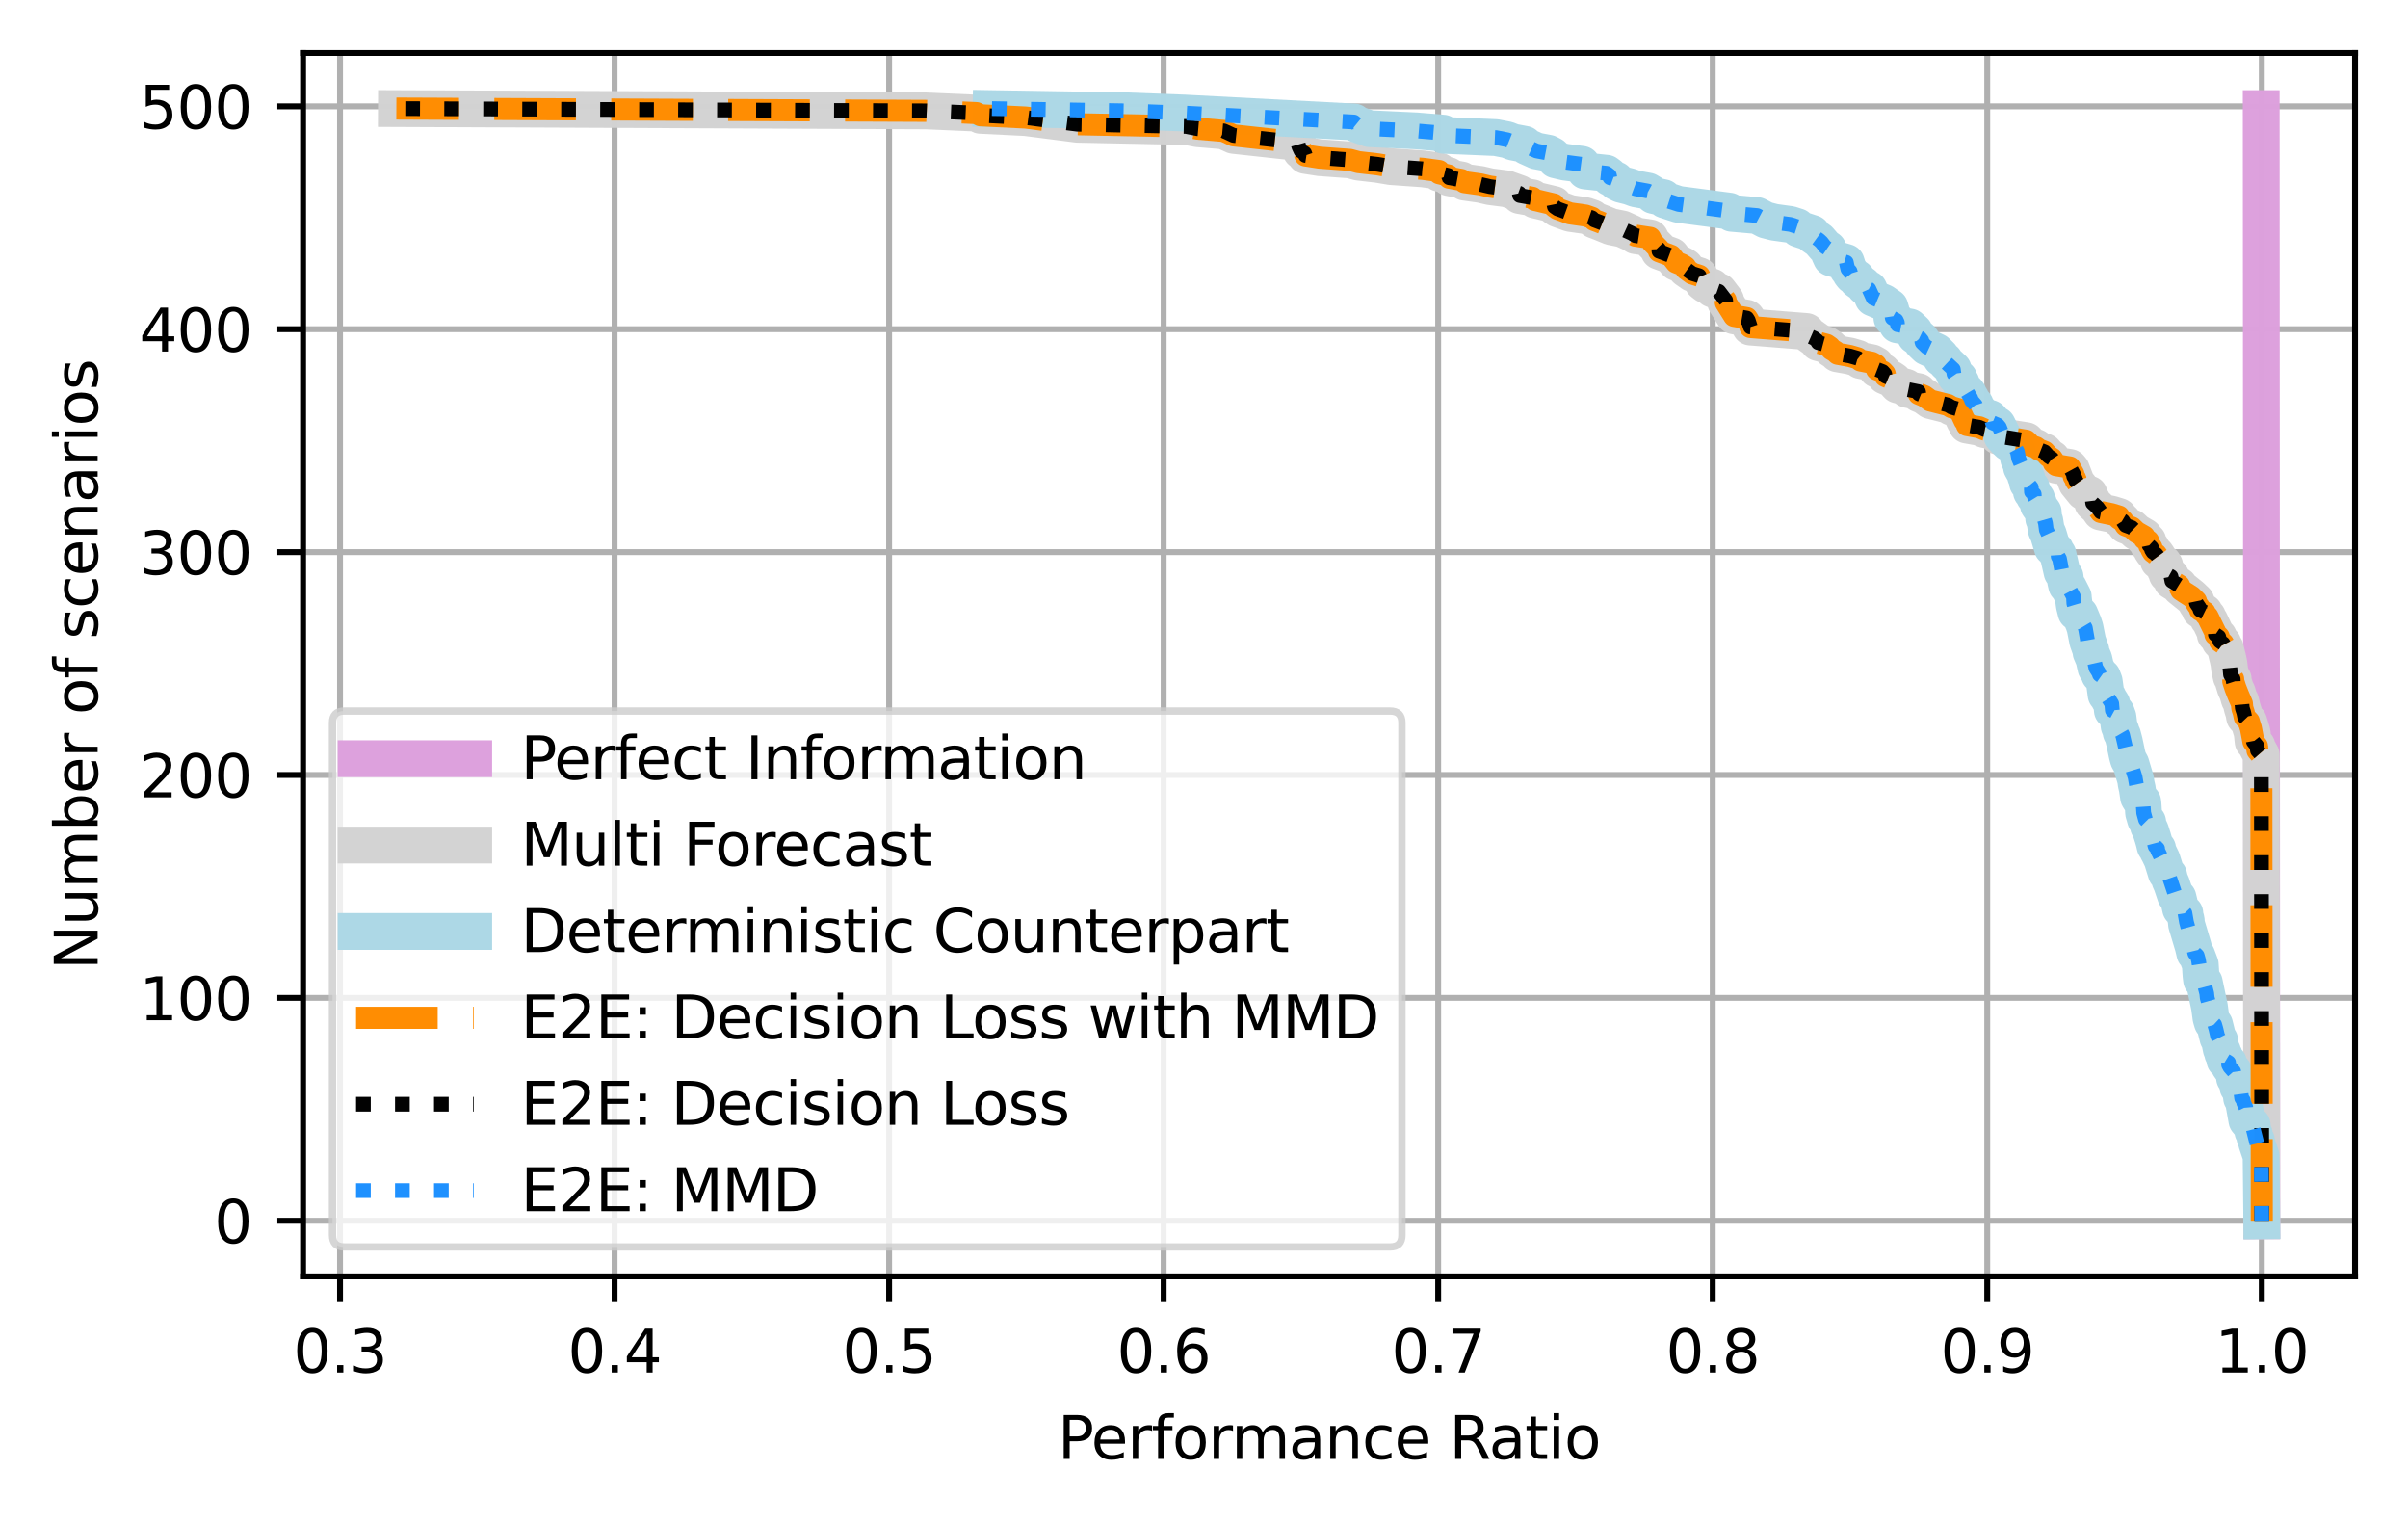 <?xml version="1.0" encoding="UTF-8" standalone="no"?>
<svg
   width="327.413pt"
   height="207.205pt"
   viewBox="0 0 327.413 207.205"
   version="1.1"
   id="svg717"
   sodipodi:docname="68f41db2445b3e10ce563d4ff53de3bb.svg"
   xmlns:inkscape="http://www.inkscape.org/namespaces/inkscape"
   xmlns:sodipodi="http://sodipodi.sourceforge.net/DTD/sodipodi-0.dtd"
   xmlns:xlink="http://www.w3.org/1999/xlink"
   xmlns="http://www.w3.org/2000/svg"
   xmlns:svg="http://www.w3.org/2000/svg"
   xmlns:rdf="http://www.w3.org/1999/02/22-rdf-syntax-ns#"
   xmlns:cc="http://creativecommons.org/ns#"
   xmlns:dc="http://purl.org/dc/elements/1.1/">
  <sodipodi:namedview
     id="namedview719"
     pagecolor="#ffffff"
     bordercolor="#666666"
     borderopacity="1.0"
     inkscape:pageshadow="2"
     inkscape:pageopacity="0.0"
     inkscape:pagecheckerboard="0"
     inkscape:document-units="pt" />
  <defs
     id="defs6">
    <style
       type="text/css"
       id="style4">*{stroke-linejoin: round; stroke-linecap: butt}</style>
  </defs>
  <g
     id="figure_1">
    <g
       id="patch_1">
      <path
         d="M 0,207.205 H 327.413 V 0 H 0 Z"
         style="fill:#ffffff"
         id="path8" />
    </g>
    <g
       id="axes_1">
      <g
         id="patch_2">
        <path
           d="m 41.212,173.52 h 279 V 7.2 h -279 z"
           style="fill:#ffffff"
           id="path11" />
      </g>
      <g
         id="matplotlib.axis_1">
        <g
           id="xtick_1">
          <g
             id="line2d_1">
            <path
               d="M 46.235,173.52 V 7.2"
               clip-path="url(#p139800bf22)"
               style="fill:none;stroke:#b0b0b0;stroke-width:0.8;stroke-linecap:square"
               id="path14" />
          </g>
          <g
             id="line2d_2">
            <defs
               id="defs18">
              <path
                 id="mccf0097207"
                 d="M 0,0 V 3.5"
                 style="stroke:#000000;stroke-width:0.8" />
            </defs>
            <g
               id="g22">
              <use
                 xlink:href="#mccf0097207"
                 x="46.235"
                 y="173.52"
                 style="stroke:#000000;stroke-width:0.8"
                 id="use20"
                 width="100%"
                 height="100%" />
            </g>
          </g>
          <g
             id="text_1">
            <!-- 0.3 -->
            <g
               transform="matrix(0.08,0,0,-0.08,39.874,186.599)"
               id="g36">
              <defs
                 id="defs28">
                <path
                   id="DejaVuSans-30"
                   d="m 2034,4250 q -487,0 -733,-480 -245,-479 -245,-1442 0,-959 245,-1439 246,-480 733,-480 491,0 736,480 246,480 246,1439 0,963 -246,1442 -245,480 -736,480 z m 0,500 q 785,0 1199,-621 414,-620 414,-1801 0,-1178 -414,-1799 -414,-620 -1199,-620 -784,0 -1198,620 -414,621 -414,1799 0,1181 414,1801 414,621 1198,621 z"
                   transform="scale(0.016)" />
                <path
                   id="DejaVuSans-2e"
                   d="m 684,794 h 660 V 0 H 684 Z"
                   transform="scale(0.016)" />
                <path
                   id="DejaVuSans-33"
                   d="m 2597,2516 q 453,-97 707,-404 255,-306 255,-756 0,-690 -475,-1069 -475,-378 -1350,-378 -293,0 -604,58 -311,58 -642,174 v 609 q 262,-153 574,-231 313,-78 654,-78 593,0 904,234 311,234 311,681 0,413 -289,645 -289,233 -804,233 h -544 v 519 h 569 q 465,0 712,186 247,186 247,536 0,359 -255,551 -254,193 -729,193 -260,0 -557,-57 -297,-56 -653,-174 v 562 q 360,100 674,150 314,50 592,50 719,0 1137,-327 419,-326 419,-882 0,-388 -222,-655 -222,-267 -631,-370 z"
                   transform="scale(0.016)" />
              </defs>
              <use
                 xlink:href="#DejaVuSans-30"
                 id="use30"
                 x="0"
                 y="0"
                 width="100%"
                 height="100%" />
              <use
                 xlink:href="#DejaVuSans-2e"
                 x="63.623"
                 id="use32"
                 y="0"
                 width="100%"
                 height="100%" />
              <use
                 xlink:href="#DejaVuSans-33"
                 x="95.41"
                 id="use34"
                 y="0"
                 width="100%"
                 height="100%" />
            </g>
          </g>
        </g>
        <g
           id="xtick_2">
          <g
             id="line2d_3">
            <path
               d="M 83.563,173.52 V 7.2"
               clip-path="url(#p139800bf22)"
               style="fill:none;stroke:#b0b0b0;stroke-width:0.8;stroke-linecap:square"
               id="path40" />
          </g>
          <g
             id="line2d_4">
            <g
               id="g45">
              <use
                 xlink:href="#mccf0097207"
                 x="83.563"
                 y="173.52"
                 style="stroke:#000000;stroke-width:0.8"
                 id="use43"
                 width="100%"
                 height="100%" />
            </g>
          </g>
          <g
             id="text_2">
            <!-- 0.4 -->
            <g
               transform="matrix(0.08,0,0,-0.08,77.202,186.599)"
               id="g57">
              <defs
                 id="defs49">
                <path
                   id="DejaVuSans-34"
                   d="M 2419,4116 825,1625 h 1594 z m -166,550 h 794 V 1625 h 666 V 1100 H 3047 V 0 H 2419 V 1100 H 313 v 609 z"
                   transform="scale(0.016)" />
              </defs>
              <use
                 xlink:href="#DejaVuSans-30"
                 id="use51"
                 x="0"
                 y="0"
                 width="100%"
                 height="100%" />
              <use
                 xlink:href="#DejaVuSans-2e"
                 x="63.623"
                 id="use53"
                 y="0"
                 width="100%"
                 height="100%" />
              <use
                 xlink:href="#DejaVuSans-34"
                 x="95.41"
                 id="use55"
                 y="0"
                 width="100%"
                 height="100%" />
            </g>
          </g>
        </g>
        <g
           id="xtick_3">
          <g
             id="line2d_5">
            <path
               d="M 120.891,173.52 V 7.2"
               clip-path="url(#p139800bf22)"
               style="fill:none;stroke:#b0b0b0;stroke-width:0.8;stroke-linecap:square"
               id="path61" />
          </g>
          <g
             id="line2d_6">
            <g
               id="g66">
              <use
                 xlink:href="#mccf0097207"
                 x="120.891"
                 y="173.52"
                 style="stroke:#000000;stroke-width:0.8"
                 id="use64"
                 width="100%"
                 height="100%" />
            </g>
          </g>
          <g
             id="text_3">
            <!-- 0.5 -->
            <g
               transform="matrix(0.08,0,0,-0.08,114.53,186.599)"
               id="g78">
              <defs
                 id="defs70">
                <path
                   id="DejaVuSans-35"
                   d="M 691,4666 H 3169 V 4134 H 1269 V 2991 q 137,47 274,70 138,23 276,23 781,0 1237,-428 457,-428 457,-1159 Q 3513,744 3044,326 2575,-91 1722,-91 1428,-91 1123,-41 819,9 494,109 v 635 q 281,-153 581,-228 300,-75 634,-75 541,0 856,284 316,284 316,772 0,487 -316,771 -315,285 -856,285 -253,0 -505,-56 -251,-56 -513,-175 z"
                   transform="scale(0.016)" />
              </defs>
              <use
                 xlink:href="#DejaVuSans-30"
                 id="use72"
                 x="0"
                 y="0"
                 width="100%"
                 height="100%" />
              <use
                 xlink:href="#DejaVuSans-2e"
                 x="63.623"
                 id="use74"
                 y="0"
                 width="100%"
                 height="100%" />
              <use
                 xlink:href="#DejaVuSans-35"
                 x="95.41"
                 id="use76"
                 y="0"
                 width="100%"
                 height="100%" />
            </g>
          </g>
        </g>
        <g
           id="xtick_4">
          <g
             id="line2d_7">
            <path
               d="M 158.219,173.52 V 7.2"
               clip-path="url(#p139800bf22)"
               style="fill:none;stroke:#b0b0b0;stroke-width:0.8;stroke-linecap:square"
               id="path82" />
          </g>
          <g
             id="line2d_8">
            <g
               id="g87">
              <use
                 xlink:href="#mccf0097207"
                 x="158.219"
                 y="173.52"
                 style="stroke:#000000;stroke-width:0.8"
                 id="use85"
                 width="100%"
                 height="100%" />
            </g>
          </g>
          <g
             id="text_4">
            <!-- 0.6 -->
            <g
               transform="matrix(0.08,0,0,-0.08,151.858,186.599)"
               id="g99">
              <defs
                 id="defs91">
                <path
                   id="DejaVuSans-36"
                   d="m 2113,2584 q -425,0 -674,-291 -248,-290 -248,-796 0,-503 248,-796 249,-292 674,-292 425,0 673,292 248,293 248,796 0,506 -248,796 -248,291 -673,291 z m 1253,1979 v -575 q -238,112 -480,171 -242,60 -480,60 -625,0 -955,-422 -329,-422 -376,-1275 184,272 462,417 279,145 613,145 703,0 1111,-427 408,-426 408,-1160 0,-719 -425,-1154 -425,-434 -1131,-434 -810,0 -1238,620 -428,621 -428,1799 0,1106 525,1764 525,658 1409,658 238,0 480,-47 242,-47 505,-140 z"
                   transform="scale(0.016)" />
              </defs>
              <use
                 xlink:href="#DejaVuSans-30"
                 id="use93"
                 x="0"
                 y="0"
                 width="100%"
                 height="100%" />
              <use
                 xlink:href="#DejaVuSans-2e"
                 x="63.623"
                 id="use95"
                 y="0"
                 width="100%"
                 height="100%" />
              <use
                 xlink:href="#DejaVuSans-36"
                 x="95.41"
                 id="use97"
                 y="0"
                 width="100%"
                 height="100%" />
            </g>
          </g>
        </g>
        <g
           id="xtick_5">
          <g
             id="line2d_9">
            <path
               d="M 195.547,173.52 V 7.2"
               clip-path="url(#p139800bf22)"
               style="fill:none;stroke:#b0b0b0;stroke-width:0.8;stroke-linecap:square"
               id="path103" />
          </g>
          <g
             id="line2d_10">
            <g
               id="g108">
              <use
                 xlink:href="#mccf0097207"
                 x="195.547"
                 y="173.52"
                 style="stroke:#000000;stroke-width:0.8"
                 id="use106"
                 width="100%"
                 height="100%" />
            </g>
          </g>
          <g
             id="text_5">
            <!-- 0.7 -->
            <g
               transform="matrix(0.08,0,0,-0.08,189.186,186.599)"
               id="g120">
              <defs
                 id="defs112">
                <path
                   id="DejaVuSans-37"
                   d="M 525,4666 H 3525 V 4397 L 1831,0 H 1172 L 2766,4134 H 525 Z"
                   transform="scale(0.016)" />
              </defs>
              <use
                 xlink:href="#DejaVuSans-30"
                 id="use114"
                 x="0"
                 y="0"
                 width="100%"
                 height="100%" />
              <use
                 xlink:href="#DejaVuSans-2e"
                 x="63.623"
                 id="use116"
                 y="0"
                 width="100%"
                 height="100%" />
              <use
                 xlink:href="#DejaVuSans-37"
                 x="95.41"
                 id="use118"
                 y="0"
                 width="100%"
                 height="100%" />
            </g>
          </g>
        </g>
        <g
           id="xtick_6">
          <g
             id="line2d_11">
            <path
               d="M 232.875,173.52 V 7.2"
               clip-path="url(#p139800bf22)"
               style="fill:none;stroke:#b0b0b0;stroke-width:0.8;stroke-linecap:square"
               id="path124" />
          </g>
          <g
             id="line2d_12">
            <g
               id="g129">
              <use
                 xlink:href="#mccf0097207"
                 x="232.875"
                 y="173.52"
                 style="stroke:#000000;stroke-width:0.8"
                 id="use127"
                 width="100%"
                 height="100%" />
            </g>
          </g>
          <g
             id="text_6">
            <!-- 0.8 -->
            <g
               transform="matrix(0.08,0,0,-0.08,226.514,186.599)"
               id="g141">
              <defs
                 id="defs133">
                <path
                   id="DejaVuSans-38"
                   d="m 2034,2216 q -450,0 -708,-241 -257,-241 -257,-662 0,-422 257,-663 258,-241 708,-241 450,0 709,242 260,243 260,662 0,421 -258,662 -257,241 -711,241 z m -631,268 q -406,100 -633,378 -226,279 -226,679 0,559 398,884 399,325 1092,325 697,0 1094,-325 397,-325 397,-884 0,-400 -227,-679 -226,-278 -629,-378 456,-106 710,-416 255,-309 255,-755 Q 3634,634 3220,271 2806,-91 2034,-91 1263,-91 848,271 434,634 434,1313 q 0,446 256,755 257,310 713,416 z m -231,997 q 0,-362 226,-565 227,-203 636,-203 407,0 636,203 230,203 230,565 0,363 -230,566 -229,203 -636,203 -409,0 -636,-203 -226,-203 -226,-566 z"
                   transform="scale(0.016)" />
              </defs>
              <use
                 xlink:href="#DejaVuSans-30"
                 id="use135"
                 x="0"
                 y="0"
                 width="100%"
                 height="100%" />
              <use
                 xlink:href="#DejaVuSans-2e"
                 x="63.623"
                 id="use137"
                 y="0"
                 width="100%"
                 height="100%" />
              <use
                 xlink:href="#DejaVuSans-38"
                 x="95.41"
                 id="use139"
                 y="0"
                 width="100%"
                 height="100%" />
            </g>
          </g>
        </g>
        <g
           id="xtick_7">
          <g
             id="line2d_13">
            <path
               d="M 270.203,173.52 V 7.2"
               clip-path="url(#p139800bf22)"
               style="fill:none;stroke:#b0b0b0;stroke-width:0.8;stroke-linecap:square"
               id="path145" />
          </g>
          <g
             id="line2d_14">
            <g
               id="g150">
              <use
                 xlink:href="#mccf0097207"
                 x="270.203"
                 y="173.52"
                 style="stroke:#000000;stroke-width:0.8"
                 id="use148"
                 width="100%"
                 height="100%" />
            </g>
          </g>
          <g
             id="text_7">
            <!-- 0.9 -->
            <g
               transform="matrix(0.08,0,0,-0.08,263.841,186.599)"
               id="g162">
              <defs
                 id="defs154">
                <path
                   id="DejaVuSans-39"
                   d="m 703,97 v 575 q 238,-113 481,-172 244,-59 479,-59 625,0 954,420 330,420 377,1277 -181,-269 -460,-413 -278,-144 -615,-144 -700,0 -1108,423 -408,424 -408,1159 0,718 425,1152 425,435 1131,435 810,0 1236,-621 427,-620 427,-1801 Q 3622,1225 3098,567 2575,-91 1691,-91 1453,-91 1209,-44 966,3 703,97 Z m 1256,1978 q 425,0 673,290 249,291 249,798 0,503 -249,795 -248,292 -673,292 -425,0 -673,-292 -248,-292 -248,-795 0,-507 248,-798 248,-290 673,-290 z"
                   transform="scale(0.016)" />
              </defs>
              <use
                 xlink:href="#DejaVuSans-30"
                 id="use156"
                 x="0"
                 y="0"
                 width="100%"
                 height="100%" />
              <use
                 xlink:href="#DejaVuSans-2e"
                 x="63.623"
                 id="use158"
                 y="0"
                 width="100%"
                 height="100%" />
              <use
                 xlink:href="#DejaVuSans-39"
                 x="95.41"
                 id="use160"
                 y="0"
                 width="100%"
                 height="100%" />
            </g>
          </g>
        </g>
        <g
           id="xtick_8">
          <g
             id="line2d_15">
            <path
               d="M 307.531,173.52 V 7.2"
               clip-path="url(#p139800bf22)"
               style="fill:none;stroke:#b0b0b0;stroke-width:0.8;stroke-linecap:square"
               id="path166" />
          </g>
          <g
             id="line2d_16">
            <g
               id="g171">
              <use
                 xlink:href="#mccf0097207"
                 x="307.531"
                 y="173.52"
                 style="stroke:#000000;stroke-width:0.8"
                 id="use169"
                 width="100%"
                 height="100%" />
            </g>
          </g>
          <g
             id="text_8">
            <!-- 1.0 -->
            <g
               transform="matrix(0.08,0,0,-0.08,301.169,186.599)"
               id="g183">
              <defs
                 id="defs175">
                <path
                   id="DejaVuSans-31"
                   d="M 794,531 H 1825 V 4091 L 703,3866 v 575 l 1116,225 h 631 V 531 H 3481 V 0 H 794 Z"
                   transform="scale(0.016)" />
              </defs>
              <use
                 xlink:href="#DejaVuSans-31"
                 id="use177"
                 x="0"
                 y="0"
                 width="100%"
                 height="100%" />
              <use
                 xlink:href="#DejaVuSans-2e"
                 x="63.623"
                 id="use179"
                 y="0"
                 width="100%"
                 height="100%" />
              <use
                 xlink:href="#DejaVuSans-30"
                 x="95.41"
                 id="use181"
                 y="0"
                 width="100%"
                 height="100%" />
            </g>
          </g>
        </g>
        <g
           id="text_9">
          <!-- Performance Ratio -->
          <g
             transform="matrix(0.08,0,0,-0.08,143.828,198.341)"
             id="g236">
            <defs
               id="defs200">
              <path
                 id="DejaVuSans-50"
                 d="M 1259,4147 V 2394 h 794 q 441,0 681,228 241,228 241,650 0,419 -241,647 -240,228 -681,228 z m -631,519 h 1425 q 785,0 1186,-355 402,-355 402,-1039 0,-691 -402,-1044 -401,-353 -1186,-353 H 1259 V 0 H 628 Z"
                 transform="scale(0.016)" />
              <path
                 id="DejaVuSans-65"
                 d="M 3597,1894 V 1613 H 953 q 38,-594 358,-905 320,-311 892,-311 331,0 642,81 311,81 618,244 V 178 Q 3153,47 2828,-22 2503,-91 2169,-91 1331,-91 842,396 353,884 353,1716 q 0,859 464,1363 464,505 1252,505 706,0 1117,-455 411,-454 411,-1235 z m -575,169 q -6,471 -264,752 -258,282 -683,282 -481,0 -770,-272 -289,-272 -333,-766 z"
                 transform="scale(0.016)" />
              <path
                 id="DejaVuSans-72"
                 d="m 2631,2963 q -97,56 -211,82 -114,27 -251,27 -488,0 -749,-317 -261,-317 -261,-911 V 0 H 581 v 3500 h 578 v -544 q 182,319 472,473 291,155 707,155 59,0 131,-8 72,-7 159,-23 z"
                 transform="scale(0.016)" />
              <path
                 id="DejaVuSans-66"
                 d="m 2375,4863 v -479 h -550 q -309,0 -430,-125 -120,-125 -120,-450 v -309 h 947 V 3053 H 1275 V 0 H 697 V 3053 H 147 v 447 h 550 v 244 q 0,584 272,851 272,268 862,268 z"
                 transform="scale(0.016)" />
              <path
                 id="DejaVuSans-6f"
                 d="m 1959,3097 q -462,0 -731,-361 -269,-361 -269,-989 0,-628 267,-989 268,-361 733,-361 460,0 728,362 269,363 269,988 0,622 -269,986 -268,364 -728,364 z m 0,487 q 750,0 1178,-488 429,-487 429,-1349 Q 3566,888 3137,398 2709,-91 1959,-91 1206,-91 779,398 353,888 353,1747 q 0,862 426,1349 427,488 1180,488 z"
                 transform="scale(0.016)" />
              <path
                 id="DejaVuSans-6d"
                 d="m 3328,2828 q 216,388 516,572 300,184 706,184 547,0 844,-383 297,-382 297,-1088 V 0 h -578 v 2094 q 0,503 -179,746 -178,244 -543,244 -447,0 -707,-297 -259,-296 -259,-809 V 0 h -578 v 2094 q 0,506 -178,748 -178,242 -550,242 -441,0 -701,-298 -259,-298 -259,-808 V 0 H 581 v 3500 h 578 v -544 q 197,322 472,475 275,153 653,153 382,0 649,-194 267,-193 395,-562 z"
                 transform="scale(0.016)" />
              <path
                 id="DejaVuSans-61"
                 d="m 2194,1759 q -697,0 -966,-159 -269,-159 -269,-544 0,-306 202,-486 202,-179 548,-179 479,0 768,339 289,339 289,901 v 128 z m 1147,238 V 0 H 2766 V 531 Q 2569,213 2275,61 1981,-91 1556,-91 q -537,0 -855,302 -317,302 -317,808 0,590 395,890 396,300 1180,300 h 807 v 57 q 0,397 -261,614 -261,217 -733,217 -300,0 -585,-72 -284,-72 -546,-216 v 532 q 315,122 612,182 297,61 578,61 760,0 1135,-394 375,-393 375,-1193 z"
                 transform="scale(0.016)" />
              <path
                 id="DejaVuSans-6e"
                 d="M 3513,2113 V 0 h -575 v 2094 q 0,497 -194,743 -194,247 -581,247 -466,0 -735,-297 -269,-296 -269,-809 V 0 H 581 v 3500 h 578 v -544 q 207,316 486,472 280,156 646,156 603,0 912,-373 310,-373 310,-1098 z"
                 transform="scale(0.016)" />
              <path
                 id="DejaVuSans-63"
                 d="m 3122,3366 v -538 q -244,135 -489,202 -245,67 -495,67 -560,0 -870,-355 -309,-354 -309,-995 0,-641 309,-996 310,-354 870,-354 250,0 495,67 245,67 489,202 V 134 Q 2881,22 2623,-34 2366,-91 2075,-91 1284,-91 818,406 353,903 353,1747 q 0,856 470,1346 471,491 1290,491 265,0 518,-55 253,-54 491,-163 z"
                 transform="scale(0.016)" />
              <path
                 id="DejaVuSans-20"
                 transform="scale(0.016)"
                 d="" />
              <path
                 id="DejaVuSans-52"
                 d="m 2841,2188 q 203,-69 395,-294 192,-225 386,-619 L 4263,0 h -679 l -596,1197 q -232,469 -449,622 -217,153 -592,153 H 1259 V 0 H 628 v 4666 h 1425 q 800,0 1194,-335 394,-334 394,-1009 0,-441 -205,-732 -205,-290 -595,-402 z M 1259,4147 V 2491 h 794 q 456,0 689,211 233,211 233,620 0,409 -233,617 -233,208 -689,208 z"
                 transform="scale(0.016)" />
              <path
                 id="DejaVuSans-74"
                 d="M 1172,4494 V 3500 H 2356 V 3053 H 1172 V 1153 q 0,-428 117,-550 117,-122 477,-122 h 590 V 0 H 1766 Q 1100,0 847,248 594,497 594,1153 V 3053 H 172 v 447 h 422 v 994 z"
                 transform="scale(0.016)" />
              <path
                 id="DejaVuSans-69"
                 d="m 603,3500 h 575 V 0 H 603 Z m 0,1363 h 575 V 4134 H 603 Z"
                 transform="scale(0.016)" />
            </defs>
            <use
               xlink:href="#DejaVuSans-50"
               id="use202"
               x="0"
               y="0"
               width="100%"
               height="100%" />
            <use
               xlink:href="#DejaVuSans-65"
               x="56.678"
               id="use204"
               y="0"
               width="100%"
               height="100%" />
            <use
               xlink:href="#DejaVuSans-72"
               x="118.201"
               id="use206"
               y="0"
               width="100%"
               height="100%" />
            <use
               xlink:href="#DejaVuSans-66"
               x="159.314"
               id="use208"
               y="0"
               width="100%"
               height="100%" />
            <use
               xlink:href="#DejaVuSans-6f"
               x="194.52"
               id="use210"
               y="0"
               width="100%"
               height="100%" />
            <use
               xlink:href="#DejaVuSans-72"
               x="255.701"
               id="use212"
               y="0"
               width="100%"
               height="100%" />
            <use
               xlink:href="#DejaVuSans-6d"
               x="295.064"
               id="use214"
               y="0"
               width="100%"
               height="100%" />
            <use
               xlink:href="#DejaVuSans-61"
               x="392.477"
               id="use216"
               y="0"
               width="100%"
               height="100%" />
            <use
               xlink:href="#DejaVuSans-6e"
               x="453.756"
               id="use218"
               y="0"
               width="100%"
               height="100%" />
            <use
               xlink:href="#DejaVuSans-63"
               x="517.135"
               id="use220"
               y="0"
               width="100%"
               height="100%" />
            <use
               xlink:href="#DejaVuSans-65"
               x="572.115"
               id="use222"
               y="0"
               width="100%"
               height="100%" />
            <use
               xlink:href="#DejaVuSans-20"
               x="633.639"
               id="use224"
               y="0"
               width="100%"
               height="100%" />
            <use
               xlink:href="#DejaVuSans-52"
               x="665.426"
               id="use226"
               y="0"
               width="100%"
               height="100%" />
            <use
               xlink:href="#DejaVuSans-61"
               x="732.658"
               id="use228"
               y="0"
               width="100%"
               height="100%" />
            <use
               xlink:href="#DejaVuSans-74"
               x="793.938"
               id="use230"
               y="0"
               width="100%"
               height="100%" />
            <use
               xlink:href="#DejaVuSans-69"
               x="833.146"
               id="use232"
               y="0"
               width="100%"
               height="100%" />
            <use
               xlink:href="#DejaVuSans-6f"
               x="860.93"
               id="use234"
               y="0"
               width="100%"
               height="100%" />
          </g>
        </g>
      </g>
      <g
         id="matplotlib.axis_2">
        <g
           id="ytick_1">
          <g
             id="line2d_17">
            <path
               d="m 41.212,165.96 h 279"
               clip-path="url(#p139800bf22)"
               style="fill:none;stroke:#b0b0b0;stroke-width:0.8;stroke-linecap:square"
               id="path240" />
          </g>
          <g
             id="line2d_18">
            <defs
               id="defs244">
              <path
                 id="m0e07ccaaee"
                 d="M 0,0 H -3.5"
                 style="stroke:#000000;stroke-width:0.8" />
            </defs>
            <g
               id="g248">
              <use
                 xlink:href="#m0e07ccaaee"
                 x="41.213"
                 y="165.96"
                 style="stroke:#000000;stroke-width:0.8"
                 id="use246"
                 width="100%"
                 height="100%" />
            </g>
          </g>
          <g
             id="text_10">
            <!-- 0 -->
            <g
               transform="matrix(0.08,0,0,-0.08,29.122,168.999)"
               id="g253">
              <use
                 xlink:href="#DejaVuSans-30"
                 id="use251"
                 x="0"
                 y="0"
                 width="100%"
                 height="100%" />
            </g>
          </g>
        </g>
        <g
           id="ytick_2">
          <g
             id="line2d_19">
            <path
               d="m 41.212,135.659 h 279"
               clip-path="url(#p139800bf22)"
               style="fill:none;stroke:#b0b0b0;stroke-width:0.8;stroke-linecap:square"
               id="path257" />
          </g>
          <g
             id="line2d_20">
            <g
               id="g262">
              <use
                 xlink:href="#m0e07ccaaee"
                 x="41.213"
                 y="135.659"
                 style="stroke:#000000;stroke-width:0.8"
                 id="use260"
                 width="100%"
                 height="100%" />
            </g>
          </g>
          <g
             id="text_11">
            <!-- 100 -->
            <g
               transform="matrix(0.08,0,0,-0.08,18.942,138.699)"
               id="g271">
              <use
                 xlink:href="#DejaVuSans-31"
                 id="use265"
                 x="0"
                 y="0"
                 width="100%"
                 height="100%" />
              <use
                 xlink:href="#DejaVuSans-30"
                 x="63.623"
                 id="use267"
                 y="0"
                 width="100%"
                 height="100%" />
              <use
                 xlink:href="#DejaVuSans-30"
                 x="127.246"
                 id="use269"
                 y="0"
                 width="100%"
                 height="100%" />
            </g>
          </g>
        </g>
        <g
           id="ytick_3">
          <g
             id="line2d_21">
            <path
               d="m 41.212,105.359 h 279"
               clip-path="url(#p139800bf22)"
               style="fill:none;stroke:#b0b0b0;stroke-width:0.8;stroke-linecap:square"
               id="path275" />
          </g>
          <g
             id="line2d_22">
            <g
               id="g280">
              <use
                 xlink:href="#m0e07ccaaee"
                 x="41.213"
                 y="105.359"
                 style="stroke:#000000;stroke-width:0.8"
                 id="use278"
                 width="100%"
                 height="100%" />
            </g>
          </g>
          <g
             id="text_12">
            <!-- 200 -->
            <g
               transform="matrix(0.08,0,0,-0.08,18.942,108.398)"
               id="g292">
              <defs
                 id="defs284">
                <path
                   id="DejaVuSans-32"
                   d="M 1228,531 H 3431 V 0 H 469 v 531 q 359,372 979,998 621,627 780,809 303,340 423,576 121,236 121,464 0,372 -261,606 -261,235 -680,235 -297,0 -627,-103 -329,-103 -704,-313 v 638 q 381,153 712,231 332,78 607,78 725,0 1156,-363 431,-362 431,-968 0,-288 -108,-546 -107,-257 -392,-607 -78,-91 -497,-524 Q 1991,1309 1228,531 Z"
                   transform="scale(0.016)" />
              </defs>
              <use
                 xlink:href="#DejaVuSans-32"
                 id="use286"
                 x="0"
                 y="0"
                 width="100%"
                 height="100%" />
              <use
                 xlink:href="#DejaVuSans-30"
                 x="63.623"
                 id="use288"
                 y="0"
                 width="100%"
                 height="100%" />
              <use
                 xlink:href="#DejaVuSans-30"
                 x="127.246"
                 id="use290"
                 y="0"
                 width="100%"
                 height="100%" />
            </g>
          </g>
        </g>
        <g
           id="ytick_4">
          <g
             id="line2d_23">
            <path
               d="m 41.212,75.058 h 279"
               clip-path="url(#p139800bf22)"
               style="fill:none;stroke:#b0b0b0;stroke-width:0.8;stroke-linecap:square"
               id="path296" />
          </g>
          <g
             id="line2d_24">
            <g
               id="g301">
              <use
                 xlink:href="#m0e07ccaaee"
                 x="41.213"
                 y="75.058"
                 style="stroke:#000000;stroke-width:0.8"
                 id="use299"
                 width="100%"
                 height="100%" />
            </g>
          </g>
          <g
             id="text_13">
            <!-- 300 -->
            <g
               transform="matrix(0.08,0,0,-0.08,18.942,78.098)"
               id="g310">
              <use
                 xlink:href="#DejaVuSans-33"
                 id="use304"
                 x="0"
                 y="0"
                 width="100%"
                 height="100%" />
              <use
                 xlink:href="#DejaVuSans-30"
                 x="63.623"
                 id="use306"
                 y="0"
                 width="100%"
                 height="100%" />
              <use
                 xlink:href="#DejaVuSans-30"
                 x="127.246"
                 id="use308"
                 y="0"
                 width="100%"
                 height="100%" />
            </g>
          </g>
        </g>
        <g
           id="ytick_5">
          <g
             id="line2d_25">
            <path
               d="m 41.212,44.758 h 279"
               clip-path="url(#p139800bf22)"
               style="fill:none;stroke:#b0b0b0;stroke-width:0.8;stroke-linecap:square"
               id="path314" />
          </g>
          <g
             id="line2d_26">
            <g
               id="g319">
              <use
                 xlink:href="#m0e07ccaaee"
                 x="41.213"
                 y="44.758"
                 style="stroke:#000000;stroke-width:0.8"
                 id="use317"
                 width="100%"
                 height="100%" />
            </g>
          </g>
          <g
             id="text_14">
            <!-- 400 -->
            <g
               transform="matrix(0.08,0,0,-0.08,18.942,47.797)"
               id="g328">
              <use
                 xlink:href="#DejaVuSans-34"
                 id="use322"
                 x="0"
                 y="0"
                 width="100%"
                 height="100%" />
              <use
                 xlink:href="#DejaVuSans-30"
                 x="63.623"
                 id="use324"
                 y="0"
                 width="100%"
                 height="100%" />
              <use
                 xlink:href="#DejaVuSans-30"
                 x="127.246"
                 id="use326"
                 y="0"
                 width="100%"
                 height="100%" />
            </g>
          </g>
        </g>
        <g
           id="ytick_6">
          <g
             id="line2d_27">
            <path
               d="m 41.212,14.457 h 279"
               clip-path="url(#p139800bf22)"
               style="fill:none;stroke:#b0b0b0;stroke-width:0.8;stroke-linecap:square"
               id="path332" />
          </g>
          <g
             id="line2d_28">
            <g
               id="g337">
              <use
                 xlink:href="#m0e07ccaaee"
                 x="41.213"
                 y="14.457"
                 style="stroke:#000000;stroke-width:0.8"
                 id="use335"
                 width="100%"
                 height="100%" />
            </g>
          </g>
          <g
             id="text_15">
            <!-- 500 -->
            <g
               transform="matrix(0.08,0,0,-0.08,18.942,17.496)"
               id="g346">
              <use
                 xlink:href="#DejaVuSans-35"
                 id="use340"
                 x="0"
                 y="0"
                 width="100%"
                 height="100%" />
              <use
                 xlink:href="#DejaVuSans-30"
                 x="63.623"
                 id="use342"
                 y="0"
                 width="100%"
                 height="100%" />
              <use
                 xlink:href="#DejaVuSans-30"
                 x="127.246"
                 id="use344"
                 y="0"
                 width="100%"
                 height="100%" />
            </g>
          </g>
        </g>
        <g
           id="text_16">
          <!-- Number of scenarios -->
          <g
             transform="matrix(0,-0.08,-0.08,0,13.279,131.844)"
             id="g394">
            <defs
               id="defs354">
              <path
                 id="DejaVuSans-4e"
                 d="m 628,4666 h 850 L 3547,763 v 3903 h 612 V 0 H 3309 L 1241,3903 V 0 H 628 Z"
                 transform="scale(0.016)" />
              <path
                 id="DejaVuSans-75"
                 d="m 544,1381 v 2119 h 575 V 1403 q 0,-497 193,-746 194,-248 582,-248 465,0 735,297 271,297 271,810 v 1984 h 575 V 0 H 2900 V 538 Q 2691,219 2414,64 2138,-91 1772,-91 1169,-91 856,284 544,659 544,1381 Z m 1447,2203 z"
                 transform="scale(0.016)" />
              <path
                 id="DejaVuSans-62"
                 d="m 3116,1747 q 0,634 -261,995 -261,361 -717,361 -457,0 -718,-361 -261,-361 -261,-995 0,-634 261,-995 261,-361 718,-361 456,0 717,361 261,361 261,995 z M 1159,2969 q 182,312 458,463 277,152 661,152 638,0 1036,-506 399,-506 399,-1331 Q 3713,922 3314,415 2916,-91 2278,-91 1894,-91 1617,61 1341,213 1159,525 V 0 H 581 v 4863 h 578 z"
                 transform="scale(0.016)" />
              <path
                 id="DejaVuSans-73"
                 d="m 2834,3397 v -544 q -243,125 -506,187 -262,63 -544,63 -428,0 -642,-131 -214,-131 -214,-394 0,-200 153,-314 153,-114 616,-217 l 197,-44 q 612,-131 870,-370 258,-239 258,-667 0,-488 -386,-773 Q 2250,-91 1575,-91 1294,-91 989,-36 684,19 347,128 v 594 q 319,-166 628,-249 309,-82 613,-82 406,0 624,139 219,139 219,392 0,234 -158,359 -157,125 -692,241 l -200,47 q -534,112 -772,345 -237,233 -237,639 0,494 350,762 350,269 994,269 318,0 599,-47 282,-46 519,-140 z"
                 transform="scale(0.016)" />
            </defs>
            <use
               xlink:href="#DejaVuSans-4e"
               id="use356"
               x="0"
               y="0"
               width="100%"
               height="100%" />
            <use
               xlink:href="#DejaVuSans-75"
               x="74.805"
               id="use358"
               y="0"
               width="100%"
               height="100%" />
            <use
               xlink:href="#DejaVuSans-6d"
               x="138.184"
               id="use360"
               y="0"
               width="100%"
               height="100%" />
            <use
               xlink:href="#DejaVuSans-62"
               x="235.596"
               id="use362"
               y="0"
               width="100%"
               height="100%" />
            <use
               xlink:href="#DejaVuSans-65"
               x="299.072"
               id="use364"
               y="0"
               width="100%"
               height="100%" />
            <use
               xlink:href="#DejaVuSans-72"
               x="360.596"
               id="use366"
               y="0"
               width="100%"
               height="100%" />
            <use
               xlink:href="#DejaVuSans-20"
               x="401.709"
               id="use368"
               y="0"
               width="100%"
               height="100%" />
            <use
               xlink:href="#DejaVuSans-6f"
               x="433.496"
               id="use370"
               y="0"
               width="100%"
               height="100%" />
            <use
               xlink:href="#DejaVuSans-66"
               x="494.678"
               id="use372"
               y="0"
               width="100%"
               height="100%" />
            <use
               xlink:href="#DejaVuSans-20"
               x="529.883"
               id="use374"
               y="0"
               width="100%"
               height="100%" />
            <use
               xlink:href="#DejaVuSans-73"
               x="561.67"
               id="use376"
               y="0"
               width="100%"
               height="100%" />
            <use
               xlink:href="#DejaVuSans-63"
               x="613.77"
               id="use378"
               y="0"
               width="100%"
               height="100%" />
            <use
               xlink:href="#DejaVuSans-65"
               x="668.75"
               id="use380"
               y="0"
               width="100%"
               height="100%" />
            <use
               xlink:href="#DejaVuSans-6e"
               x="730.273"
               id="use382"
               y="0"
               width="100%"
               height="100%" />
            <use
               xlink:href="#DejaVuSans-61"
               x="793.652"
               id="use384"
               y="0"
               width="100%"
               height="100%" />
            <use
               xlink:href="#DejaVuSans-72"
               x="854.932"
               id="use386"
               y="0"
               width="100%"
               height="100%" />
            <use
               xlink:href="#DejaVuSans-69"
               x="896.045"
               id="use388"
               y="0"
               width="100%"
               height="100%" />
            <use
               xlink:href="#DejaVuSans-6f"
               x="923.828"
               id="use390"
               y="0"
               width="100%"
               height="100%" />
            <use
               xlink:href="#DejaVuSans-73"
               x="985.01"
               id="use392"
               y="0"
               width="100%"
               height="100%" />
          </g>
        </g>
      </g>
      <g
         id="line2d_29">
        <path
           d="m 307.531,165.96 -0.076,-151.2 v 0"
           clip-path="url(#p139800bf22)"
           style="fill:none;stroke:#dda0dd;stroke-width:5;stroke-linecap:square;stroke-opacity:0.99"
           id="path398" />
      </g>
      <g
         id="line2d_30">
        <path
           d="m 307.531,165.96 -0.076,-63.328 -0.511,-0.909 -0.076,-0.303 -0.519,-0.606 -0.128,-1.212 -0.363,-1.212 -0.099,-0.303 -0.569,-0.606 -0.109,-0.606 -0.198,-0.606 -0.215,-0.909 -0.196,-0.303 -0.261,-0.909 -0.283,-0.606 -0.274,-0.909 -0.01,-0.303 -0.26,-0.303 -0.209,-0.909 -0.109,-0.909 -0.128,-0.606 -0.369,-1.515 -0.233,-0.303 -0.074,-0.303 -0.427,-0.303 -0.164,-0.606 -0.461,-0.303 -0.008,-0.303 -0.715,-1.515 -0.243,-0.303 -0.075,-0.303 -0.29,-0.303 -0.135,-0.303 -0.6,-0.303 -0.079,-0.303 -0.414,-0.606 -0.053,-0.303 -0.632,-0.606 -1.501,-1.212 -0.176,-0.303 -0.984,-0.606 -0.111,-0.606 -0.538,-0.303 -0.054,-0.303 -0.188,-0.303 -0.077,-0.606 -0.185,-0.303 -0.662,-0.303 -0.106,-0.606 -0.212,-0.303 -0.431,-0.303 -0.201,-0.303 -0.031,-0.303 -0.348,-0.303 -0.11,-0.606 -0.48,-0.303 -0.02,-0.303 -1.046,-0.606 -0.657,-0.606 -0.833,-0.303 -0.373,-0.606 -0.503,-0.303 -0.042,-0.303 -0.991,-0.303 -1.473,-0.303 -0.415,-0.606 -0.677,-0.606 -0.048,-0.303 -0.365,-0.606 -0.059,-0.303 -0.735,-0.303 -0.978,-1.212 -0.694,-1.818 -0.253,-0.303 -1.817,-0.303 -0.361,-0.303 -0.03,-0.303 -0.211,-0.303 -0.472,-0.303 -0.527,-0.606 -0.763,-0.303 -0.408,-0.303 -0.942,-0.303 -0.073,-0.303 -0.297,-0.303 -3.814,-0.606 -0.323,-0.303 -0.054,-0.303 -1.491,-0.303 -0.702,-0.303 -1.695,-0.303 -0.02,-0.303 -0.294,-0.303 -0.706,-1.515 -1.045,-0.303 -0.496,-0.303 -2.396,-0.606 -0.833,-0.606 -0.722,-0.303 -0.054,-0.303 -1.517,-0.303 -0.181,-0.303 -1.131,-0.303 -0.538,-0.606 -0.449,-0.303 -0.725,-0.303 -0.061,-0.303 -0.284,-0.303 -0.791,-0.303 -0.123,-0.606 -0.56,-0.303 -1.533,-0.303 -0.399,-0.303 -1.03,-0.303 -1.712,-0.303 -0.285,-0.303 -0.506,-0.303 -0.242,-0.303 -0.429,-0.303 -1.155,-0.303 -0.165,-0.303 -1.269,-0.909 -0.168,-0.303 -7.61,-0.606 -0.284,-0.909 -0.211,-0.303 -1.719,-0.303 -1.134,-1.818 -0.008,-0.303 -0.927,-1.212 -0.867,-0.303 -0.061,-0.303 -0.88,-0.303 -0.388,-0.303 -0.47,-0.909 -0.933,-0.303 -0.867,-0.606 -0.088,-0.303 -0.467,-0.303 -0.772,-0.303 -0.704,-0.909 -1.639,-0.606 -0.019,-0.303 -0.887,-0.909 -0.297,-0.606 -2.007,-0.303 -0.46,-0.303 -1.33,-0.606 -1.518,-0.303 -1.486,-0.606 -0.797,-0.303 -0.324,-0.303 -0.875,-0.303 -2.107,-0.303 -1.685,-0.606 -0.431,-0.303 -0.078,-0.303 -2.559,-0.606 -0.367,-0.303 -1.719,-0.303 -0.055,-0.303 -1.691,-0.606 -2.301,-0.303 -1.303,-0.303 -2.151,-0.303 -0.413,-0.303 -1.681,-0.303 -0.109,-0.303 -1.239,-0.303 -0.013,-0.303 -2.272,-0.303 -4.284,-0.303 -1.793,-0.303 -2.628,-0.303 -1.139,-0.303 -4.121,-0.303 -1.946,-0.303 -0.098,-0.303 -0.502,-0.303 -0.287,-0.606 -0.084,-0.303 -0.507,-0.303 -8.29,-0.909 -1.329,-0.606 -3.558,-0.303 -1.554,-0.303 -14.77,-0.303 -7.054,-0.909 -6.147,-0.303 -0.568,-0.303 -6.855,-0.303 L 53.897,14.76 v 0"
           clip-path="url(#p139800bf22)"
           style="fill:none;stroke:#d3d3d3;stroke-width:5;stroke-linecap:square;stroke-opacity:0.99"
           id="path401" />
      </g>
      <g
         id="line2d_31">
        <path
           d="m 307.531,165.96 -0.093,-8.787 -0.608,-1.818 -0.026,-0.303 -0.19,-0.303 -0.109,-0.606 -0.187,-0.303 -0.093,-0.909 -0.466,-0.303 -0.254,-0.303 -0.488,-2.727 -0.229,-0.303 -0.158,-1.212 -0.349,-0.303 -0.024,-0.606 -0.428,-0.606 -0.131,-0.909 -0.517,-0.606 -0.167,-0.303 -0.012,-0.303 -0.49,-0.303 -0.065,-0.606 -0.229,-0.303 -0.019,-0.303 -0.177,-0.303 -0.127,-0.606 -0.087,-0.606 -0.238,-0.303 -0.451,-1.818 -0.32,-0.303 -0.178,-0.606 -0.204,-1.515 -0.702,-3.333 -0.371,-0.303 -0.076,-0.606 -0.099,-1.515 -0.46,-1.212 -0.285,-0.303 -0.215,-0.909 -0.905,-3.03 -0.051,-0.606 -0.17,-0.606 -0.012,-0.303 -0.577,-0.606 -0.205,-0.909 -0.148,-0.606 -0.354,-0.303 -0.51,-1.515 -0.264,-0.606 -0.136,-0.606 -0.337,-0.303 -0.564,-1.818 -0.436,-0.909 -0.167,-0.303 -9.8e-4,-0.303 -0.346,-0.303 -0.145,-0.606 -0.174,-0.606 -0.29,-0.909 -0.298,-0.606 -0.102,-0.606 -0.293,-0.303 -0.261,-0.909 -0.077,-1.212 -0.04,-0.303 -0.381,-0.303 -0.185,-0.303 -0.183,-1.212 -0.14,-0.606 -0.084,-0.606 -0.636,-2.121 -0.343,-0.606 -0.164,-0.606 -0.384,-1.818 -0.24,-0.909 -0.191,-0.303 -0.04,-0.303 -0.242,-0.606 -0.152,-1.212 -0.221,-0.606 -0.55,-0.303 -0.069,-0.909 -0.388,-0.606 -0.131,-0.303 -0.26,-0.303 -0.249,-1.818 -0.234,-0.606 -0.43,-0.303 -0.105,-0.303 -0.367,-0.606 -0.274,-1.212 -0.387,-0.909 -0.022,-0.303 -0.432,-1.212 -0.361,-1.818 -0.196,-0.606 -0.505,-1.212 -0.523,-0.303 -0.23,-0.909 -0.127,-0.909 -0.019,-0.303 -0.619,-1.212 -0.283,-0.303 -0.143,-0.606 -0.068,-0.606 -0.416,-0.606 -0.553,-2.424 -0.259,-0.303 -0.086,-0.303 -0.422,-0.303 -0.545,-1.818 -0.281,-0.606 -0.194,-1.212 -0.153,-0.303 -0.063,-0.909 -0.654,-0.909 -2.4e-4,-0.303 -0.195,-0.303 -0.047,-0.303 -0.332,-0.303 -0.023,-0.303 -0.356,-0.303 -0.021,-0.606 -0.507,-0.606 -0.085,-0.606 -0.174,-0.303 -0.041,-0.303 -0.52,-0.909 -0.007,-0.303 -0.393,-0.909 -0.162,-0.909 -0.472,-0.909 -0.729,-0.303 -0.879,-0.909 -0.014,-0.303 -0.618,-1.212 -0.678,-0.303 -0.069,-0.303 -0.254,-0.303 -0.956,-0.303 -0.975,-1.212 -0.06,-0.303 -0.533,-0.606 -0.085,-0.303 -0.236,-0.303 -0.094,-0.303 -0.227,-0.303 -0.612,-0.303 -0.155,-0.909 -0.259,-0.303 -0.029,-0.303 -0.488,-0.303 -0.206,-0.303 -0.09,-0.606 -0.976,-0.909 -0.18,-0.303 -0.492,-0.303 -0.055,-0.303 -0.61,-0.606 -1.298,-0.606 -0.633,-0.606 -0.022,-0.303 -0.259,-0.303 -0.64,-0.303 -0.108,-0.606 -0.643,-0.606 -1.679,-0.303 -0.01,-0.303 -0.144,-0.303 -0.592,-0.303 -0.088,-0.909 -0.182,-0.606 -0.871,-0.606 -1.431,-0.606 -0.543,-1.212 -0.586,-0.303 -0.19,-0.303 -0.844,-0.606 -0.061,-0.303 -0.577,-0.303 -0.236,-0.303 -0.09,-0.303 -0.313,-0.303 -0.002,-0.303 -0.194,-0.606 -2.036,-0.606 -0.277,-0.606 -0.148,-0.606 -0.435,-0.303 -0.789,-0.909 -0.872,-0.606 -0.077,-0.303 -1.844,-0.606 -0.178,-0.303 -0.942,-0.303 -2.185,-0.303 -1.182,-0.303 -1.155,-0.606 -3.447,-0.303 -0.335,-0.303 -6.908,-0.909 -1.87,-0.606 -0.149,-0.303 -1.385,-0.303 -0.246,-0.303 -0.502,-0.303 -1.675,-0.303 -0.819,-0.303 -1.202,-0.303 -0.607,-0.303 -0.048,-0.303 -0.828,-0.303 -0.074,-0.303 -0.405,-0.303 -2.86,-0.303 -0.199,-0.303 -0.056,-0.303 -0.212,-0.303 -2.307,-0.303 -1.281,-0.303 -0.094,-0.303 -0.319,-0.303 -0.57,-0.303 -1.602,-0.303 -1.345,-0.606 -0.282,-0.303 -1.595,-0.303 -0.751,-0.303 -1.546,-0.303 -7.093,-0.303 -0.086,-0.303 -3.632,-0.303 -6.392,-0.303 -1.716,-0.606 -0.374,-0.303 L 161.001,15.366 153.013,15.063 134.746,14.76 v 0"
           clip-path="url(#p139800bf22)"
           style="fill:none;stroke:#add8e6;stroke-width:5;stroke-linecap:square;stroke-opacity:0.99"
           id="path404" />
      </g>
      <g
         id="line2d_32">
        <path
           d="m 307.531,165.96 -0.059,-63.328 -0.528,-0.606 -0.068,-0.606 -0.484,-0.606 -0.342,-1.818 -0.193,-0.606 -0.083,-0.303 -0.571,-0.606 -0.124,-0.606 -0.197,-0.606 -0.053,-0.606 -0.521,-1.212 -0.359,-0.909 -0.295,-0.909 -0.01,-0.303 -0.363,-0.606 -0.108,-1.212 -0.307,-1.212 -0.133,-0.909 -0.473,-0.909 -0.427,-0.303 -0.156,-0.606 -0.45,-0.303 -0.018,-0.303 -1.038,-2.121 -0.287,-0.303 -0.126,-0.303 -0.616,-0.303 -0.08,-0.303 -0.415,-0.606 -0.063,-0.303 -0.621,-0.606 -0.949,-0.606 -0.45,-0.303 -0.27,-0.606 -0.983,-0.606 -0.118,-0.606 -0.545,-0.303 -0.047,-0.303 -0.19,-0.303 -0.077,-0.606 -0.182,-0.303 -0.646,-0.303 -0.113,-0.606 -0.223,-0.303 -0.431,-0.303 -0.189,-0.303 -0.008,-0.303 -0.323,-0.303 -0.127,-0.606 -0.523,-0.303 -0.028,-0.303 -1.061,-0.606 -0.627,-0.606 -0.828,-0.303 -0.386,-0.606 -0.509,-0.303 -0.038,-0.303 -0.996,-0.303 -1.467,-0.303 -0.429,-0.606 -0.662,-0.606 -0.037,-0.303 -0.376,-0.606 -0.052,-0.303 -0.742,-0.303 -1.083,-1.515 -0.085,-0.303 -0.206,-0.303 -0.035,-0.303 -0.5,-0.909 -1.83,-0.303 -0.338,-0.303 -0.065,-0.303 -0.2,-0.303 -0.467,-0.303 -0.536,-0.606 -0.765,-0.303 -0.393,-0.303 -0.949,-0.303 -0.066,-0.303 -0.32,-0.303 -3.787,-0.606 -0.34,-0.303 -0.027,-0.303 -1.518,-0.303 -0.692,-0.303 -1.687,-0.303 -0.037,-0.303 -0.29,-0.303 -0.704,-1.515 -1.049,-0.303 -0.497,-0.303 -2.399,-0.606 -0.825,-0.606 -0.736,-0.303 -0.048,-0.303 -1.512,-0.303 -0.182,-0.303 -1.132,-0.303 -0.54,-0.606 -0.448,-0.303 -0.708,-0.303 -0.074,-0.303 -0.283,-0.303 -0.787,-0.303 -0.13,-0.606 -0.56,-0.303 -1.524,-0.303 -0.393,-0.303 -1.048,-0.303 -1.665,-0.303 -0.326,-0.303 -0.509,-0.303 -0.241,-0.303 -0.433,-0.303 -1.152,-0.303 -0.169,-0.303 -0.391,-0.303 -0.692,-0.303 -0.352,-0.606 -7.608,-0.606 -0.287,-0.909 -0.189,-0.303 -1.732,-0.303 -1.135,-1.818 -0.018,-0.303 -0.923,-1.212 -0.877,-0.303 -0.048,-0.303 -0.872,-0.303 -0.625,-0.606 -0.247,-0.606 -0.951,-0.303 -0.839,-0.606 -0.098,-0.303 -0.468,-0.303 -0.774,-0.303 -0.709,-0.909 -1.634,-0.606 -0.016,-0.303 -0.884,-0.909 -0.302,-0.606 -2.005,-0.303 -0.462,-0.303 -1.332,-0.606 -1.515,-0.303 -1.483,-0.606 -0.801,-0.303 -0.317,-0.303 -0.875,-0.303 -2.115,-0.303 -1.677,-0.606 -0.437,-0.303 -0.061,-0.303 -2.575,-0.606 -0.369,-0.303 -1.714,-0.303 -0.058,-0.303 -1.693,-0.606 -2.296,-0.303 -1.3,-0.303 -2.159,-0.303 -0.417,-0.303 -1.668,-0.303 -0.111,-0.303 -1.24,-0.303 -0.019,-0.303 -2.272,-0.303 -4.284,-0.303 -1.785,-0.303 -2.633,-0.303 -1.14,-0.303 -4.124,-0.303 -1.941,-0.303 -0.102,-0.303 -0.504,-0.303 -0.283,-0.606 -0.086,-0.303 -0.507,-0.303 -8.293,-0.909 -1.315,-0.606 -3.568,-0.303 -1.557,-0.303 -14.768,-0.303 -7.056,-0.909 -6.137,-0.303 -0.57,-0.303 -6.855,-0.303 L 53.894,14.76 v 0"
           clip-path="url(#p139800bf22)"
           style="fill:none;stroke:#ff8c00;stroke-width:3;stroke-dasharray:11.1, 4.8;stroke-dashoffset:0;stroke-opacity:0.99"
           id="path407" />
      </g>
      <g
         id="line2d_33">
        <path
           d="m 307.531,165.96 -0.059,-63.328 -0.528,-0.606 -0.068,-0.606 -0.484,-0.606 -0.342,-1.818 -0.193,-0.606 -0.083,-0.303 -0.571,-0.606 -0.124,-0.606 -0.197,-0.606 -0.053,-0.606 -0.521,-1.212 -0.359,-0.909 -0.295,-0.909 -0.01,-0.303 -0.363,-0.606 -0.108,-1.212 -0.307,-1.212 -0.133,-0.909 -0.473,-0.909 -0.427,-0.303 -0.156,-0.606 -0.45,-0.303 -0.018,-0.303 -1.038,-2.121 -0.287,-0.303 -0.126,-0.303 -0.616,-0.303 -0.08,-0.303 -0.415,-0.606 -0.063,-0.303 -0.621,-0.606 -0.949,-0.606 -0.45,-0.303 -0.27,-0.606 -0.983,-0.606 -0.118,-0.606 -0.545,-0.303 -0.047,-0.303 -0.19,-0.303 -0.077,-0.606 -0.182,-0.303 -0.646,-0.303 -0.113,-0.606 -0.223,-0.303 -0.431,-0.303 -0.189,-0.303 -0.008,-0.303 -0.323,-0.303 -0.127,-0.606 -0.523,-0.303 -0.028,-0.303 -1.061,-0.606 -0.627,-0.606 -0.828,-0.303 -0.386,-0.606 -0.509,-0.303 -0.038,-0.303 -0.996,-0.303 -1.467,-0.303 -0.429,-0.606 -0.662,-0.606 -0.037,-0.303 -0.376,-0.606 -0.052,-0.303 -0.742,-0.303 -1.083,-1.515 -0.085,-0.303 -0.206,-0.303 -0.035,-0.303 -0.5,-0.909 -1.83,-0.303 -0.338,-0.303 -0.065,-0.303 -0.2,-0.303 -0.467,-0.303 -0.536,-0.606 -0.765,-0.303 -0.393,-0.303 -0.949,-0.303 -0.066,-0.303 -0.32,-0.303 -3.787,-0.606 -0.34,-0.303 -0.027,-0.303 -1.518,-0.303 -0.692,-0.303 -1.687,-0.303 -0.037,-0.303 -0.29,-0.303 -0.704,-1.515 -1.049,-0.303 -0.497,-0.303 -2.399,-0.606 -0.825,-0.606 -0.736,-0.303 -0.048,-0.303 -1.512,-0.303 -0.182,-0.303 -1.132,-0.303 -0.54,-0.606 -0.448,-0.303 -0.708,-0.303 -0.074,-0.303 -0.283,-0.303 -0.787,-0.303 -0.13,-0.606 -0.56,-0.303 -1.524,-0.303 -0.393,-0.303 -1.048,-0.303 -1.665,-0.303 -0.326,-0.303 -0.509,-0.303 -0.241,-0.303 -0.433,-0.303 -1.152,-0.303 -0.169,-0.303 -0.391,-0.303 -0.692,-0.303 -0.352,-0.606 -7.608,-0.606 -0.287,-0.909 -0.189,-0.303 -1.732,-0.303 -1.135,-1.818 -0.018,-0.303 -0.923,-1.212 -0.877,-0.303 -0.048,-0.303 -0.872,-0.303 -0.625,-0.606 -0.247,-0.606 -0.951,-0.303 -0.839,-0.606 -0.098,-0.303 -0.468,-0.303 -0.774,-0.303 -0.709,-0.909 -1.634,-0.606 -0.016,-0.303 -0.884,-0.909 -0.302,-0.606 -2.005,-0.303 -0.462,-0.303 -1.332,-0.606 -1.515,-0.303 -1.483,-0.606 -0.801,-0.303 -0.317,-0.303 -0.875,-0.303 -2.115,-0.303 -1.677,-0.606 -0.437,-0.303 -0.061,-0.303 -2.575,-0.606 -0.369,-0.303 -1.714,-0.303 -0.058,-0.303 -1.693,-0.606 -2.296,-0.303 -1.3,-0.303 -2.159,-0.303 -0.417,-0.303 -1.668,-0.303 -0.111,-0.303 -1.24,-0.303 -0.019,-0.303 -2.272,-0.303 -4.284,-0.303 -1.785,-0.303 -2.633,-0.303 -1.14,-0.303 -4.124,-0.303 -1.941,-0.303 -0.102,-0.303 -0.504,-0.303 -0.283,-0.606 -0.086,-0.303 -0.507,-0.303 -8.293,-0.909 -1.315,-0.606 -3.568,-0.303 -1.557,-0.303 -14.768,-0.303 -7.056,-0.909 -6.137,-0.303 -0.57,-0.303 -6.855,-0.303 L 53.894,14.76 v 0"
           clip-path="url(#p139800bf22)"
           style="fill:none;stroke:#000000;stroke-width:2;stroke-dasharray:2, 3.3;stroke-dashoffset:0;stroke-opacity:0.99"
           id="path410" />
      </g>
      <g
         id="line2d_34">
        <path
           d="m 307.531,165.96 -0.066,-8.787 -0.549,-1.515 -0.688,-2.727 -0.723,-0.606 -0.161,-1.818 -0.282,-0.606 -0.042,-0.303 -0.228,-0.303 -0.156,-1.212 -0.344,-0.303 -0.023,-0.606 -0.43,-0.606 -0.129,-0.909 -0.529,-0.606 -0.159,-0.303 -0.006,-0.303 -0.501,-0.303 -0.051,-0.606 -0.223,-0.303 -0.236,-0.909 -0.152,-0.606 -0.043,-0.303 -0.299,-0.606 -0.21,-0.909 -0.177,-0.606 -0.323,-0.303 -0.164,-0.606 -0.011,-0.303 -0.146,-0.606 -0.03,-0.606 -0.34,-1.212 -0.062,-0.606 -0.312,-1.212 -0.011,-0.303 -0.382,-0.303 -0.423,-2.727 -0.172,-0.606 -0.32,-0.303 -0.221,-0.909 -0.912,-3.333 -0.209,-1.212 -0.574,-0.606 -0.033,-0.303 -0.15,-0.303 -0.095,-0.606 -0.084,-0.303 -0.355,-0.303 -0.505,-1.515 -0.407,-1.212 -0.328,-0.303 -0.577,-1.818 -0.431,-0.909 -0.157,-0.303 -0.018,-0.303 -0.339,-0.303 -0.16,-0.606 -0.004,-0.303 -0.739,-1.818 -0.102,-0.606 -0.3,-0.303 -0.249,-0.909 -0.099,-1.515 -0.404,-0.303 -0.182,-0.303 -0.197,-1.212 -0.128,-0.606 -0.155,-0.909 -0.287,-0.909 -0.274,-0.909 -0.339,-0.606 -0.175,-0.606 -0.631,-2.727 -0.176,-0.303 -0.046,-0.303 -0.234,-0.606 -0.136,-1.212 -0.195,-0.303 -0.059,-0.303 -0.551,-0.303 -0.079,-0.909 -0.756,-1.212 -0.363,-2.121 -0.116,-0.303 -0.428,-0.303 -0.107,-0.303 -0.382,-0.606 -0.275,-1.212 -0.355,-0.909 -0.182,-0.606 -0.256,-0.606 -0.37,-2.121 -0.182,-0.303 -0.167,-0.606 -0.381,-0.909 -0.531,-0.303 -0.124,-0.606 -0.179,-0.606 -0.049,-0.909 -0.65,-1.212 -0.266,-0.303 -0.01,-0.303 -0.19,-0.606 -0.011,-0.303 -0.424,-0.606 -0.345,-1.818 -0.18,-0.303 -0.019,-0.303 -0.267,-0.303 -0.09,-0.303 -0.411,-0.303 -0.552,-1.818 -0.276,-0.606 -0.115,-0.909 -0.522,-1.818 -0.436,-0.606 -0.003,-0.303 -0.56,-0.909 -0.008,-0.303 -0.375,-0.303 -0.019,-0.606 -0.498,-0.606 -0.319,-1.212 -0.512,-0.909 -0.008,-0.303 -0.385,-0.909 -0.168,-0.909 -0.483,-0.909 -0.724,-0.303 -0.886,-1.212 -0.346,-0.909 -0.247,-0.303 -0.714,-0.303 -0.071,-0.303 -0.235,-0.303 -0.984,-0.303 -0.923,-1.212 -0.101,-0.303 -0.53,-0.606 -0.087,-0.303 -0.552,-0.909 -0.603,-0.303 -0.123,-0.909 -0.275,-0.303 -0.041,-0.303 -0.503,-0.303 -0.206,-0.303 -0.084,-0.606 -0.973,-0.909 -0.19,-0.303 -0.466,-0.303 -0.074,-0.303 -0.611,-0.606 -1.298,-0.606 -0.628,-0.606 -0.04,-0.303 -0.25,-0.303 -0.626,-0.303 -0.116,-0.606 -0.646,-0.606 -1.669,-0.303 -0.025,-0.303 -0.139,-0.303 -0.546,-0.303 -0.18,-1.212 -0.131,-0.303 -0.869,-0.606 -1.431,-0.606 -0.554,-1.212 -0.579,-0.303 -0.191,-0.303 -0.84,-0.606 -0.073,-0.303 -0.572,-0.303 -0.23,-0.303 -0.09,-0.303 -0.304,-0.303 -0.142,-0.606 -0.06,-0.303 -2.03,-0.606 -0.274,-0.606 -0.164,-0.606 -0.435,-0.303 -0.468,-0.606 -0.327,-0.303 -0.84,-0.606 -0.091,-0.303 -1.855,-0.606 -0.182,-0.303 -0.936,-0.303 -2.179,-0.303 -1.193,-0.303 -1.151,-0.606 -3.449,-0.303 -0.339,-0.303 -6.889,-0.909 -1.89,-0.606 -0.141,-0.303 -1.393,-0.303 -0.194,-0.303 -0.554,-0.303 -1.668,-0.303 -0.828,-0.303 -1.202,-0.303 -0.607,-0.303 -0.043,-0.303 -0.833,-0.303 -0.057,-0.303 -0.412,-0.303 -2.867,-0.303 -0.194,-0.303 -0.061,-0.303 -0.213,-0.303 -2.303,-0.303 -1.278,-0.303 -0.096,-0.303 -0.319,-0.303 -0.569,-0.303 -1.599,-0.303 -1.362,-0.606 -0.275,-0.303 -1.575,-0.303 -0.76,-0.303 -1.557,-0.303 -7.087,-0.303 -0.07,-0.303 -3.648,-0.303 -6.391,-0.303 -1.727,-0.606 -0.375,-0.303 -23.086,-1.212 -7.994,-0.303 L 134.743,14.76 v 0"
           clip-path="url(#p139800bf22)"
           style="fill:none;stroke:#1e90ff;stroke-width:2;stroke-dasharray:2, 3.3;stroke-dashoffset:0;stroke-opacity:0.99"
           id="path413" />
      </g>
      <g
         id="patch_3">
        <path
           d="M 41.212,173.52 V 7.2"
           style="fill:none;stroke:#000000;stroke-width:0.8;stroke-linecap:square;stroke-linejoin:miter"
           id="path416" />
      </g>
      <g
         id="patch_4">
        <path
           d="M 320.212,173.52 V 7.2"
           style="fill:none;stroke:#000000;stroke-width:0.8;stroke-linecap:square;stroke-linejoin:miter"
           id="path419" />
      </g>
      <g
         id="patch_5">
        <path
           d="m 41.212,173.52 h 279"
           style="fill:none;stroke:#000000;stroke-width:0.8;stroke-linecap:square;stroke-linejoin:miter"
           id="path422" />
      </g>
      <g
         id="patch_6">
        <path
           d="m 41.212,7.2 h 279"
           style="fill:none;stroke:#000000;stroke-width:0.8;stroke-linecap:square;stroke-linejoin:miter"
           id="path425" />
      </g>
      <g
         id="legend_1">
        <g
           id="patch_7">
          <path
             d="M 46.812,169.52 H 189.02 q 1.6,0 1.6,-1.6 V 98.265 q 0,-1.6 -1.6,-1.6 H 46.812 q -1.6,0 -1.6,1.6 v 69.655 q 0,1.6 1.6,1.6 z"
             style="opacity:0.8;fill:#ffffff;stroke:#cccccc;stroke-linejoin:miter"
             id="path428" />
        </g>
        <g
           id="line2d_35">
          <path
             d="m 48.413,103.144 h 8 8"
             style="fill:none;stroke:#dda0dd;stroke-width:5;stroke-linecap:square;stroke-opacity:0.99"
             id="path431" />
        </g>
        <g
           id="text_17">
          <!-- Perfect Information -->
          <g
             transform="matrix(0.08,0,0,-0.08,70.812,105.944)"
             id="g475">
            <defs
               id="defs435">
              <path
                 id="DejaVuSans-49"
                 d="m 628,4666 h 631 V 0 H 628 Z"
                 transform="scale(0.016)" />
            </defs>
            <use
               xlink:href="#DejaVuSans-50"
               id="use437"
               x="0"
               y="0"
               width="100%"
               height="100%" />
            <use
               xlink:href="#DejaVuSans-65"
               x="56.678"
               id="use439"
               y="0"
               width="100%"
               height="100%" />
            <use
               xlink:href="#DejaVuSans-72"
               x="118.201"
               id="use441"
               y="0"
               width="100%"
               height="100%" />
            <use
               xlink:href="#DejaVuSans-66"
               x="159.314"
               id="use443"
               y="0"
               width="100%"
               height="100%" />
            <use
               xlink:href="#DejaVuSans-65"
               x="194.52"
               id="use445"
               y="0"
               width="100%"
               height="100%" />
            <use
               xlink:href="#DejaVuSans-63"
               x="256.043"
               id="use447"
               y="0"
               width="100%"
               height="100%" />
            <use
               xlink:href="#DejaVuSans-74"
               x="311.023"
               id="use449"
               y="0"
               width="100%"
               height="100%" />
            <use
               xlink:href="#DejaVuSans-20"
               x="350.232"
               id="use451"
               y="0"
               width="100%"
               height="100%" />
            <use
               xlink:href="#DejaVuSans-49"
               x="382.02"
               id="use453"
               y="0"
               width="100%"
               height="100%" />
            <use
               xlink:href="#DejaVuSans-6e"
               x="411.512"
               id="use455"
               y="0"
               width="100%"
               height="100%" />
            <use
               xlink:href="#DejaVuSans-66"
               x="474.891"
               id="use457"
               y="0"
               width="100%"
               height="100%" />
            <use
               xlink:href="#DejaVuSans-6f"
               x="510.096"
               id="use459"
               y="0"
               width="100%"
               height="100%" />
            <use
               xlink:href="#DejaVuSans-72"
               x="571.277"
               id="use461"
               y="0"
               width="100%"
               height="100%" />
            <use
               xlink:href="#DejaVuSans-6d"
               x="610.641"
               id="use463"
               y="0"
               width="100%"
               height="100%" />
            <use
               xlink:href="#DejaVuSans-61"
               x="708.053"
               id="use465"
               y="0"
               width="100%"
               height="100%" />
            <use
               xlink:href="#DejaVuSans-74"
               x="769.332"
               id="use467"
               y="0"
               width="100%"
               height="100%" />
            <use
               xlink:href="#DejaVuSans-69"
               x="808.541"
               id="use469"
               y="0"
               width="100%"
               height="100%" />
            <use
               xlink:href="#DejaVuSans-6f"
               x="836.324"
               id="use471"
               y="0"
               width="100%"
               height="100%" />
            <use
               xlink:href="#DejaVuSans-6e"
               x="897.506"
               id="use473"
               y="0"
               width="100%"
               height="100%" />
          </g>
        </g>
        <g
           id="line2d_36">
          <path
             d="m 48.413,114.886 h 8 8"
             style="fill:none;stroke:#d3d3d3;stroke-width:5;stroke-linecap:square;stroke-opacity:0.99"
             id="path478" />
        </g>
        <g
           id="text_18">
          <!-- Multi Forecast -->
          <g
             transform="matrix(0.08,0,0,-0.08,70.812,117.686)"
             id="g514">
            <defs
               id="defs484">
              <path
                 id="DejaVuSans-4d"
                 d="m 628,4666 h 941 L 2759,1491 3956,4666 h 941 V 0 H 4281 V 4097 L 3078,897 H 2444 L 1241,4097 V 0 H 628 Z"
                 transform="scale(0.016)" />
              <path
                 id="DejaVuSans-6c"
                 d="m 603,4863 h 575 V 0 H 603 Z"
                 transform="scale(0.016)" />
              <path
                 id="DejaVuSans-46"
                 d="M 628,4666 H 3309 V 4134 H 1259 V 2759 H 3109 V 2228 H 1259 V 0 H 628 Z"
                 transform="scale(0.016)" />
            </defs>
            <use
               xlink:href="#DejaVuSans-4d"
               id="use486"
               x="0"
               y="0"
               width="100%"
               height="100%" />
            <use
               xlink:href="#DejaVuSans-75"
               x="86.279"
               id="use488"
               y="0"
               width="100%"
               height="100%" />
            <use
               xlink:href="#DejaVuSans-6c"
               x="149.658"
               id="use490"
               y="0"
               width="100%"
               height="100%" />
            <use
               xlink:href="#DejaVuSans-74"
               x="177.441"
               id="use492"
               y="0"
               width="100%"
               height="100%" />
            <use
               xlink:href="#DejaVuSans-69"
               x="216.65"
               id="use494"
               y="0"
               width="100%"
               height="100%" />
            <use
               xlink:href="#DejaVuSans-20"
               x="244.434"
               id="use496"
               y="0"
               width="100%"
               height="100%" />
            <use
               xlink:href="#DejaVuSans-46"
               x="276.221"
               id="use498"
               y="0"
               width="100%"
               height="100%" />
            <use
               xlink:href="#DejaVuSans-6f"
               x="330.115"
               id="use500"
               y="0"
               width="100%"
               height="100%" />
            <use
               xlink:href="#DejaVuSans-72"
               x="391.297"
               id="use502"
               y="0"
               width="100%"
               height="100%" />
            <use
               xlink:href="#DejaVuSans-65"
               x="430.16"
               id="use504"
               y="0"
               width="100%"
               height="100%" />
            <use
               xlink:href="#DejaVuSans-63"
               x="491.684"
               id="use506"
               y="0"
               width="100%"
               height="100%" />
            <use
               xlink:href="#DejaVuSans-61"
               x="546.664"
               id="use508"
               y="0"
               width="100%"
               height="100%" />
            <use
               xlink:href="#DejaVuSans-73"
               x="607.943"
               id="use510"
               y="0"
               width="100%"
               height="100%" />
            <use
               xlink:href="#DejaVuSans-74"
               x="660.043"
               id="use512"
               y="0"
               width="100%"
               height="100%" />
          </g>
        </g>
        <g
           id="line2d_37">
          <path
             d="m 48.413,126.629 h 8 8"
             style="fill:none;stroke:#add8e6;stroke-width:5;stroke-linecap:square;stroke-opacity:0.99"
             id="path517" />
        </g>
        <g
           id="text_19">
          <!-- Deterministic Counterpart -->
          <g
             transform="matrix(0.08,0,0,-0.08,70.812,129.429)"
             id="g575">
            <defs
               id="defs523">
              <path
                 id="DejaVuSans-44"
                 d="M 1259,4147 V 519 h 763 q 966,0 1414,437 448,438 448,1382 0,937 -448,1373 -448,436 -1414,436 z m -631,519 h 1297 q 1356,0 1990,-564 635,-564 635,-1764 Q 4550,1131 3912,565 3275,0 1925,0 H 628 Z"
                 transform="scale(0.016)" />
              <path
                 id="DejaVuSans-43"
                 d="m 4122,4306 v -665 q -319,297 -680,443 -361,147 -767,147 -800,0 -1225,-489 -425,-489 -425,-1414 0,-922 425,-1411 425,-489 1225,-489 406,0 767,147 361,147 680,444 V 359 Q 3791,134 3420,21 3050,-91 2638,-91 1578,-91 968,557 359,1206 359,2328 q 0,1125 609,1773 610,649 1670,649 418,0 788,-111 371,-111 696,-333 z"
                 transform="scale(0.016)" />
              <path
                 id="DejaVuSans-70"
                 d="M 1159,525 V -1331 H 581 v 4831 h 578 v -531 q 182,312 458,463 277,152 661,152 638,0 1036,-506 399,-506 399,-1331 0,-825 -399,-1332 -398,-506 -1036,-506 -384,0 -661,152 -276,152 -458,464 z m 1957,1222 q 0,634 -261,995 -261,361 -717,361 -457,0 -718,-361 -261,-361 -261,-995 0,-634 261,-995 261,-361 718,-361 456,0 717,361 261,361 261,995 z"
                 transform="scale(0.016)" />
            </defs>
            <use
               xlink:href="#DejaVuSans-44"
               id="use525"
               x="0"
               y="0"
               width="100%"
               height="100%" />
            <use
               xlink:href="#DejaVuSans-65"
               x="77.002"
               id="use527"
               y="0"
               width="100%"
               height="100%" />
            <use
               xlink:href="#DejaVuSans-74"
               x="138.525"
               id="use529"
               y="0"
               width="100%"
               height="100%" />
            <use
               xlink:href="#DejaVuSans-65"
               x="177.734"
               id="use531"
               y="0"
               width="100%"
               height="100%" />
            <use
               xlink:href="#DejaVuSans-72"
               x="239.258"
               id="use533"
               y="0"
               width="100%"
               height="100%" />
            <use
               xlink:href="#DejaVuSans-6d"
               x="278.621"
               id="use535"
               y="0"
               width="100%"
               height="100%" />
            <use
               xlink:href="#DejaVuSans-69"
               x="376.033"
               id="use537"
               y="0"
               width="100%"
               height="100%" />
            <use
               xlink:href="#DejaVuSans-6e"
               x="403.816"
               id="use539"
               y="0"
               width="100%"
               height="100%" />
            <use
               xlink:href="#DejaVuSans-69"
               x="467.195"
               id="use541"
               y="0"
               width="100%"
               height="100%" />
            <use
               xlink:href="#DejaVuSans-73"
               x="494.979"
               id="use543"
               y="0"
               width="100%"
               height="100%" />
            <use
               xlink:href="#DejaVuSans-74"
               x="547.078"
               id="use545"
               y="0"
               width="100%"
               height="100%" />
            <use
               xlink:href="#DejaVuSans-69"
               x="586.287"
               id="use547"
               y="0"
               width="100%"
               height="100%" />
            <use
               xlink:href="#DejaVuSans-63"
               x="614.07"
               id="use549"
               y="0"
               width="100%"
               height="100%" />
            <use
               xlink:href="#DejaVuSans-20"
               x="669.051"
               id="use551"
               y="0"
               width="100%"
               height="100%" />
            <use
               xlink:href="#DejaVuSans-43"
               x="700.838"
               id="use553"
               y="0"
               width="100%"
               height="100%" />
            <use
               xlink:href="#DejaVuSans-6f"
               x="770.662"
               id="use555"
               y="0"
               width="100%"
               height="100%" />
            <use
               xlink:href="#DejaVuSans-75"
               x="831.844"
               id="use557"
               y="0"
               width="100%"
               height="100%" />
            <use
               xlink:href="#DejaVuSans-6e"
               x="895.223"
               id="use559"
               y="0"
               width="100%"
               height="100%" />
            <use
               xlink:href="#DejaVuSans-74"
               x="958.602"
               id="use561"
               y="0"
               width="100%"
               height="100%" />
            <use
               xlink:href="#DejaVuSans-65"
               x="997.811"
               id="use563"
               y="0"
               width="100%"
               height="100%" />
            <use
               xlink:href="#DejaVuSans-72"
               x="1059.334"
               id="use565"
               y="0"
               width="100%"
               height="100%" />
            <use
               xlink:href="#DejaVuSans-70"
               x="1100.447"
               id="use567"
               y="0"
               width="100%"
               height="100%" />
            <use
               xlink:href="#DejaVuSans-61"
               x="1163.924"
               id="use569"
               y="0"
               width="100%"
               height="100%" />
            <use
               xlink:href="#DejaVuSans-72"
               x="1225.203"
               id="use571"
               y="0"
               width="100%"
               height="100%" />
            <use
               xlink:href="#DejaVuSans-74"
               x="1266.316"
               id="use573"
               y="0"
               width="100%"
               height="100%" />
          </g>
        </g>
        <g
           id="line2d_38">
          <path
             d="m 48.413,138.371 h 8 8"
             style="fill:none;stroke:#ff8c00;stroke-width:3;stroke-dasharray:11.1, 4.8;stroke-dashoffset:0;stroke-opacity:0.99"
             id="path578" />
        </g>
        <g
           id="text_20">
          <!-- E2E: Decision Loss with MMD -->
          <g
             transform="matrix(0.08,0,0,-0.08,70.812,141.171)"
             id="g642">
            <defs
               id="defs586">
              <path
                 id="DejaVuSans-45"
                 d="M 628,4666 H 3578 V 4134 H 1259 V 2753 H 3481 V 2222 H 1259 V 531 H 3634 V 0 H 628 Z"
                 transform="scale(0.016)" />
              <path
                 id="DejaVuSans-3a"
                 d="m 750,794 h 659 V 0 H 750 Z m 0,2515 h 659 V 2516 H 750 Z"
                 transform="scale(0.016)" />
              <path
                 id="DejaVuSans-4c"
                 d="m 628,4666 h 631 V 531 H 3531 V 0 H 628 Z"
                 transform="scale(0.016)" />
              <path
                 id="DejaVuSans-77"
                 d="m 269,3500 h 575 l 719,-2731 715,2731 h 678 l 719,-2731 716,2731 h 575 L 4050,0 H 3372 L 2619,2869 1863,0 h -679 z"
                 transform="scale(0.016)" />
              <path
                 id="DejaVuSans-68"
                 d="M 3513,2113 V 0 h -575 v 2094 q 0,497 -194,743 -194,247 -581,247 -466,0 -735,-297 -269,-296 -269,-809 V 0 H 581 v 4863 h 578 V 2956 q 207,316 486,472 280,156 646,156 603,0 912,-373 310,-373 310,-1098 z"
                 transform="scale(0.016)" />
            </defs>
            <use
               xlink:href="#DejaVuSans-45"
               id="use588"
               x="0"
               y="0"
               width="100%"
               height="100%" />
            <use
               xlink:href="#DejaVuSans-32"
               x="63.184"
               id="use590"
               y="0"
               width="100%"
               height="100%" />
            <use
               xlink:href="#DejaVuSans-45"
               x="126.807"
               id="use592"
               y="0"
               width="100%"
               height="100%" />
            <use
               xlink:href="#DejaVuSans-3a"
               x="189.99"
               id="use594"
               y="0"
               width="100%"
               height="100%" />
            <use
               xlink:href="#DejaVuSans-20"
               x="223.682"
               id="use596"
               y="0"
               width="100%"
               height="100%" />
            <use
               xlink:href="#DejaVuSans-44"
               x="255.469"
               id="use598"
               y="0"
               width="100%"
               height="100%" />
            <use
               xlink:href="#DejaVuSans-65"
               x="332.471"
               id="use600"
               y="0"
               width="100%"
               height="100%" />
            <use
               xlink:href="#DejaVuSans-63"
               x="393.994"
               id="use602"
               y="0"
               width="100%"
               height="100%" />
            <use
               xlink:href="#DejaVuSans-69"
               x="448.975"
               id="use604"
               y="0"
               width="100%"
               height="100%" />
            <use
               xlink:href="#DejaVuSans-73"
               x="476.758"
               id="use606"
               y="0"
               width="100%"
               height="100%" />
            <use
               xlink:href="#DejaVuSans-69"
               x="528.857"
               id="use608"
               y="0"
               width="100%"
               height="100%" />
            <use
               xlink:href="#DejaVuSans-6f"
               x="556.641"
               id="use610"
               y="0"
               width="100%"
               height="100%" />
            <use
               xlink:href="#DejaVuSans-6e"
               x="617.822"
               id="use612"
               y="0"
               width="100%"
               height="100%" />
            <use
               xlink:href="#DejaVuSans-20"
               x="681.201"
               id="use614"
               y="0"
               width="100%"
               height="100%" />
            <use
               xlink:href="#DejaVuSans-4c"
               x="712.988"
               id="use616"
               y="0"
               width="100%"
               height="100%" />
            <use
               xlink:href="#DejaVuSans-6f"
               x="766.951"
               id="use618"
               y="0"
               width="100%"
               height="100%" />
            <use
               xlink:href="#DejaVuSans-73"
               x="828.133"
               id="use620"
               y="0"
               width="100%"
               height="100%" />
            <use
               xlink:href="#DejaVuSans-73"
               x="880.232"
               id="use622"
               y="0"
               width="100%"
               height="100%" />
            <use
               xlink:href="#DejaVuSans-20"
               x="932.332"
               id="use624"
               y="0"
               width="100%"
               height="100%" />
            <use
               xlink:href="#DejaVuSans-77"
               x="964.119"
               id="use626"
               y="0"
               width="100%"
               height="100%" />
            <use
               xlink:href="#DejaVuSans-69"
               x="1045.906"
               id="use628"
               y="0"
               width="100%"
               height="100%" />
            <use
               xlink:href="#DejaVuSans-74"
               x="1073.689"
               id="use630"
               y="0"
               width="100%"
               height="100%" />
            <use
               xlink:href="#DejaVuSans-68"
               x="1112.898"
               id="use632"
               y="0"
               width="100%"
               height="100%" />
            <use
               xlink:href="#DejaVuSans-20"
               x="1176.277"
               id="use634"
               y="0"
               width="100%"
               height="100%" />
            <use
               xlink:href="#DejaVuSans-4d"
               x="1208.064"
               id="use636"
               y="0"
               width="100%"
               height="100%" />
            <use
               xlink:href="#DejaVuSans-4d"
               x="1294.344"
               id="use638"
               y="0"
               width="100%"
               height="100%" />
            <use
               xlink:href="#DejaVuSans-44"
               x="1380.623"
               id="use640"
               y="0"
               width="100%"
               height="100%" />
          </g>
        </g>
        <g
           id="line2d_39">
          <path
             d="m 48.413,150.114 h 8 8"
             style="fill:none;stroke:#000000;stroke-width:2;stroke-dasharray:2, 3.3;stroke-dashoffset:0;stroke-opacity:0.99"
             id="path645" />
        </g>
        <g
           id="text_21">
          <!-- E2E: Decision Loss -->
          <g
             transform="matrix(0.08,0,0,-0.08,70.812,152.914)"
             id="g684">
            <use
               xlink:href="#DejaVuSans-45"
               id="use648"
               x="0"
               y="0"
               width="100%"
               height="100%" />
            <use
               xlink:href="#DejaVuSans-32"
               x="63.184"
               id="use650"
               y="0"
               width="100%"
               height="100%" />
            <use
               xlink:href="#DejaVuSans-45"
               x="126.807"
               id="use652"
               y="0"
               width="100%"
               height="100%" />
            <use
               xlink:href="#DejaVuSans-3a"
               x="189.99"
               id="use654"
               y="0"
               width="100%"
               height="100%" />
            <use
               xlink:href="#DejaVuSans-20"
               x="223.682"
               id="use656"
               y="0"
               width="100%"
               height="100%" />
            <use
               xlink:href="#DejaVuSans-44"
               x="255.469"
               id="use658"
               y="0"
               width="100%"
               height="100%" />
            <use
               xlink:href="#DejaVuSans-65"
               x="332.471"
               id="use660"
               y="0"
               width="100%"
               height="100%" />
            <use
               xlink:href="#DejaVuSans-63"
               x="393.994"
               id="use662"
               y="0"
               width="100%"
               height="100%" />
            <use
               xlink:href="#DejaVuSans-69"
               x="448.975"
               id="use664"
               y="0"
               width="100%"
               height="100%" />
            <use
               xlink:href="#DejaVuSans-73"
               x="476.758"
               id="use666"
               y="0"
               width="100%"
               height="100%" />
            <use
               xlink:href="#DejaVuSans-69"
               x="528.857"
               id="use668"
               y="0"
               width="100%"
               height="100%" />
            <use
               xlink:href="#DejaVuSans-6f"
               x="556.641"
               id="use670"
               y="0"
               width="100%"
               height="100%" />
            <use
               xlink:href="#DejaVuSans-6e"
               x="617.822"
               id="use672"
               y="0"
               width="100%"
               height="100%" />
            <use
               xlink:href="#DejaVuSans-20"
               x="681.201"
               id="use674"
               y="0"
               width="100%"
               height="100%" />
            <use
               xlink:href="#DejaVuSans-4c"
               x="712.988"
               id="use676"
               y="0"
               width="100%"
               height="100%" />
            <use
               xlink:href="#DejaVuSans-6f"
               x="766.951"
               id="use678"
               y="0"
               width="100%"
               height="100%" />
            <use
               xlink:href="#DejaVuSans-73"
               x="828.133"
               id="use680"
               y="0"
               width="100%"
               height="100%" />
            <use
               xlink:href="#DejaVuSans-73"
               x="880.232"
               id="use682"
               y="0"
               width="100%"
               height="100%" />
          </g>
        </g>
        <g
           id="line2d_40">
          <path
             d="m 48.413,161.856 h 8 8"
             style="fill:none;stroke:#1e90ff;stroke-width:2;stroke-dasharray:2, 3.3;stroke-dashoffset:0;stroke-opacity:0.99"
             id="path687" />
        </g>
        <g
           id="text_22">
          <!-- E2E: MMD -->
          <g
             transform="matrix(0.08,0,0,-0.08,70.812,164.656)"
             id="g706">
            <use
               xlink:href="#DejaVuSans-45"
               id="use690"
               x="0"
               y="0"
               width="100%"
               height="100%" />
            <use
               xlink:href="#DejaVuSans-32"
               x="63.184"
               id="use692"
               y="0"
               width="100%"
               height="100%" />
            <use
               xlink:href="#DejaVuSans-45"
               x="126.807"
               id="use694"
               y="0"
               width="100%"
               height="100%" />
            <use
               xlink:href="#DejaVuSans-3a"
               x="189.99"
               id="use696"
               y="0"
               width="100%"
               height="100%" />
            <use
               xlink:href="#DejaVuSans-20"
               x="223.682"
               id="use698"
               y="0"
               width="100%"
               height="100%" />
            <use
               xlink:href="#DejaVuSans-4d"
               x="255.469"
               id="use700"
               y="0"
               width="100%"
               height="100%" />
            <use
               xlink:href="#DejaVuSans-4d"
               x="341.748"
               id="use702"
               y="0"
               width="100%"
               height="100%" />
            <use
               xlink:href="#DejaVuSans-44"
               x="428.027"
               id="use704"
               y="0"
               width="100%"
               height="100%" />
          </g>
        </g>
      </g>
    </g>
  </g>
  <defs
     id="defs715">
    <clipPath
       id="p139800bf22">
      <rect
         x="41.213"
         y="7.2"
         width="279"
         height="166.32"
         id="rect712" />
    </clipPath>
  </defs>
</svg>
